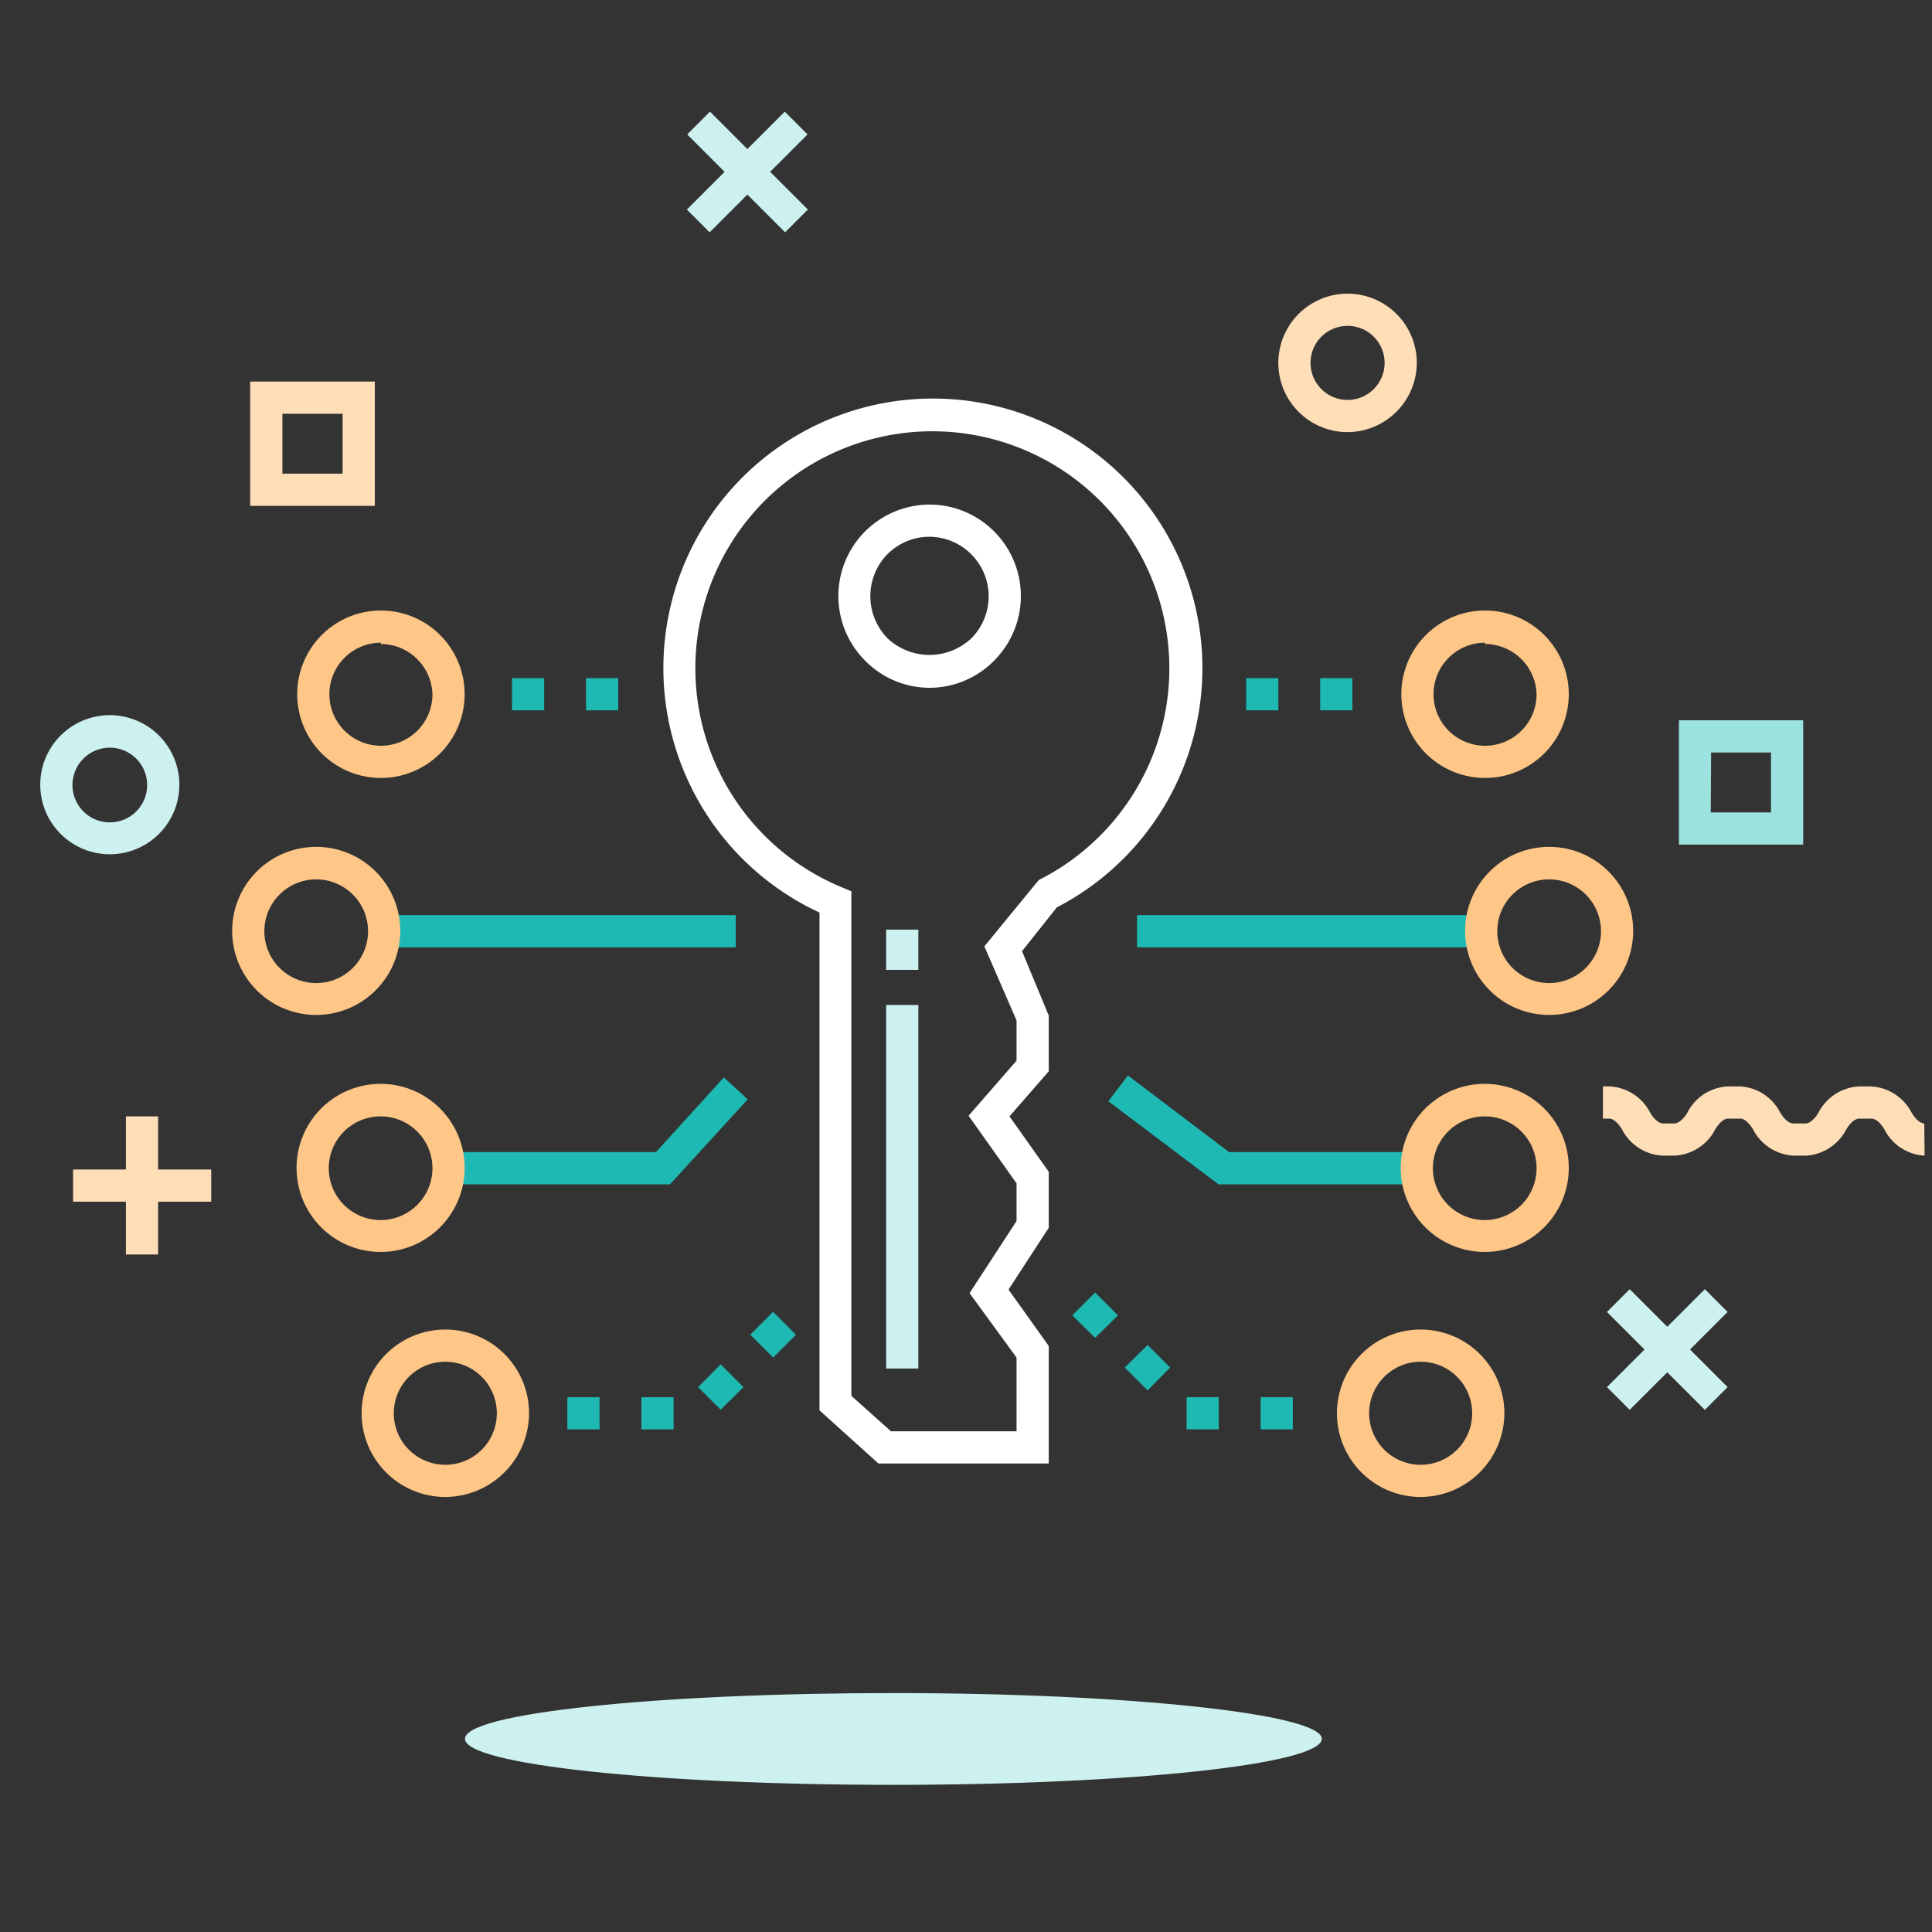 <svg id="Layer_1" data-name="Layer 1" xmlns="http://www.w3.org/2000/svg" viewBox="0 0 60 60"><rect x="0" y="0" width="60" height="60" fill="#333333" stroke="none"/><defs><style>.cls-1{fill:#fedeb6;}.cls-2{fill:#cdf1ef;}.cls-3{fill:#9ce3df;}.cls-4{fill:#fff;}.cls-5{fill:#1db9b2;}.cls-6{fill:#fec687;}</style></defs><title>Key- On Dark</title><rect class="cls-1" x="3.91" y="34.67" width="1" height="4.29"/><rect class="cls-1" x="2.27" y="36.32" width="4.29" height="1"/><rect class="cls-2" x="51.28" y="39.76" width="1" height="4.3" transform="translate(-14.47 48.89) rotate(-45)"/><rect class="cls-2" x="49.63" y="41.41" width="4.3" height="1" transform="translate(-14.47 48.89) rotate(-45)"/><rect class="cls-2" x="22.71" y="3.2" width="1" height="4.3" transform="translate(3.02 17.97) rotate(-45)"/><rect class="cls-2" x="21.06" y="4.85" width="4.3" height="1" transform="translate(3.01 17.97) rotate(-45)"/><path class="cls-1" d="M59.77,35.89a1.49,1.49,0,0,1-1.25-.82c-.12-.2-.27-.33-.4-.33h-.38c-.13,0-.28.13-.4.33a1.51,1.51,0,0,1-1.26.82H55.7a1.51,1.51,0,0,1-1.26-.82c-.12-.2-.27-.33-.39-.33h-.39c-.12,0-.27.13-.39.33a1.51,1.51,0,0,1-1.26.82h-.38a1.51,1.51,0,0,1-1.26-.82c-.12-.2-.27-.33-.39-.33h-.2v-1H50a1.5,1.5,0,0,1,1.25.82c.12.2.27.33.4.33H52c.12,0,.28-.13.4-.33a1.49,1.49,0,0,1,1.25-.82h.39a1.49,1.49,0,0,1,1.25.82c.12.2.28.33.4.33h.38c.13,0,.28-.13.4-.33a1.51,1.51,0,0,1,1.26-.82h.38a1.51,1.51,0,0,1,1.26.82c.12.2.27.33.39.33Z"/><path class="cls-1" d="M41.85,13.42A2.15,2.15,0,1,1,44,11.27,2.16,2.16,0,0,1,41.85,13.42Zm0-3.3A1.15,1.15,0,1,0,43,11.27,1.15,1.15,0,0,0,41.85,10.12Z"/><path class="cls-2" d="M3.41,26.53a2.16,2.16,0,1,1,2.16-2.16A2.16,2.16,0,0,1,3.41,26.53Zm0-3.31a1.16,1.16,0,1,0,1.16,1.15A1.16,1.16,0,0,0,3.41,23.22Z"/><path class="cls-1" d="M11.64,15.71H7.77V11.85h3.87Zm-2.87-1h1.87V12.85H8.77Z"/><path class="cls-3" d="M56,26.23H52.14V22.37H56Zm-2.87-1H55V23.37H53.14Z"/><path class="cls-2" d="M41.05,54c0,.79-5.95,1.43-13.3,1.43S14.44,54.8,14.44,54s6-1.42,13.31-1.42S41.05,53.23,41.05,54Z"/><path class="cls-4" d="M32.57,45.45H27.28L25.45,43.8V28.34a8.37,8.37,0,1,1,7.37-.16l-1.08,1.36.83,2v1.73l-1.22,1.4,1.22,1.72v1.74l-1.25,1.92,1.25,1.75Zm-4.9-1h3.9V42.16l-1.46-2,1.46-2.24V36.75l-1.49-2.1,1.49-1.71V31.69l-1-2.3,1.69-2.06a7.36,7.36,0,1,0-6.13.22l.31.13V43.35Z"/><rect class="cls-2" x="27.52" y="31.21" width="1" height="11.29"/><rect class="cls-2" x="27.52" y="28.87" width="1" height="1.25"/><path class="cls-4" d="M28.87,21.36a2.81,2.81,0,0,1-2-.84,2.84,2.84,0,0,1,2-4.85h0a2.84,2.84,0,0,1,2,4.85A2.82,2.82,0,0,1,28.87,21.36Zm0-4.69a1.85,1.85,0,0,0-1.31.54,1.87,1.87,0,0,0,0,2.61,1.9,1.9,0,0,0,2.61,0,1.85,1.85,0,0,0-1.3-3.15Z"/><polygon class="cls-5" points="44.01 36.78 37.84 36.78 34.42 34.2 35.03 33.4 38.17 35.78 44.01 35.78 44.01 36.78"/><polygon class="cls-5" points="20.81 36.78 13.93 36.78 13.93 35.78 20.37 35.78 22.48 33.46 23.22 34.14 20.81 36.78"/><path class="cls-6" d="M11.83,38.88a2.61,2.61,0,1,1,2.6-2.6A2.61,2.61,0,0,1,11.83,38.88Zm0-4.21a1.61,1.61,0,1,0,1.6,1.61A1.61,1.61,0,0,0,11.83,34.67Z"/><path class="cls-6" d="M46.12,38.88a2.61,2.61,0,1,1,2.6-2.6A2.61,2.61,0,0,1,46.12,38.88Zm0-4.21a1.61,1.61,0,1,0,1.6,1.61A1.61,1.61,0,0,0,46.12,34.67Z"/><path class="cls-6" d="M44.12,46.49a2.6,2.6,0,1,1,2.6-2.6A2.61,2.61,0,0,1,44.12,46.49Zm0-4.2a1.6,1.6,0,1,0,1.6,1.6A1.6,1.6,0,0,0,44.12,42.29Z"/><path class="cls-6" d="M13.83,46.49a2.6,2.6,0,1,1,2.6-2.6A2.61,2.61,0,0,1,13.83,46.49Zm0-4.2a1.6,1.6,0,1,0,1.6,1.6A1.6,1.6,0,0,0,13.83,42.29Z"/><rect class="cls-5" x="35.31" y="28.42" width="10.7" height="1"/><rect class="cls-5" x="11.93" y="28.42" width="10.92" height="1"/><path class="cls-6" d="M9.83,31.52a2.61,2.61,0,1,1,2.6-2.6A2.61,2.61,0,0,1,9.83,31.52Zm0-4.21a1.61,1.61,0,1,0,1.6,1.61A1.61,1.61,0,0,0,9.83,27.31Z"/><path class="cls-6" d="M48.12,31.52a2.61,2.61,0,1,1,2.6-2.6A2.61,2.61,0,0,1,48.12,31.52Zm0-4.21a1.61,1.61,0,1,0,1.6,1.61A1.61,1.61,0,0,0,48.12,27.31Z"/><path class="cls-5" d="M41,22.06v-1h1v1Zm-2.3,0v-1h1v1Z"/><path class="cls-5" d="M18.2,22.06v-1h1v1Zm-2.3,0v-1h1v1Z"/><path class="cls-6" d="M11.83,24.16a2.6,2.6,0,1,1,2.6-2.6A2.6,2.6,0,0,1,11.83,24.16Zm0-4.2a1.6,1.6,0,1,0,1.6,1.6A1.61,1.61,0,0,0,11.83,20Z"/><path class="cls-6" d="M46.12,24.16a2.6,2.6,0,1,1,2.6-2.6A2.6,2.6,0,0,1,46.12,24.16Zm0-4.2a1.6,1.6,0,1,0,1.6,1.6A1.61,1.61,0,0,0,46.12,20Z"/><path class="cls-5" d="M19.92,44.39v-1h1v1Zm-2.3,0v-1h1v1Zm4.06-1.31.7-.71.71.71-.71.7Zm1.62-1.63.71-.71.71.71-.71.71Z"/><path class="cls-5" d="M39.15,44.39v-1h1v1Zm-2.3,0v-1h1v1Zm-1.92-1.92.71-.7.7.7-.7.71ZM33.3,40.85l.71-.71.71.71-.71.7Z"/></svg>